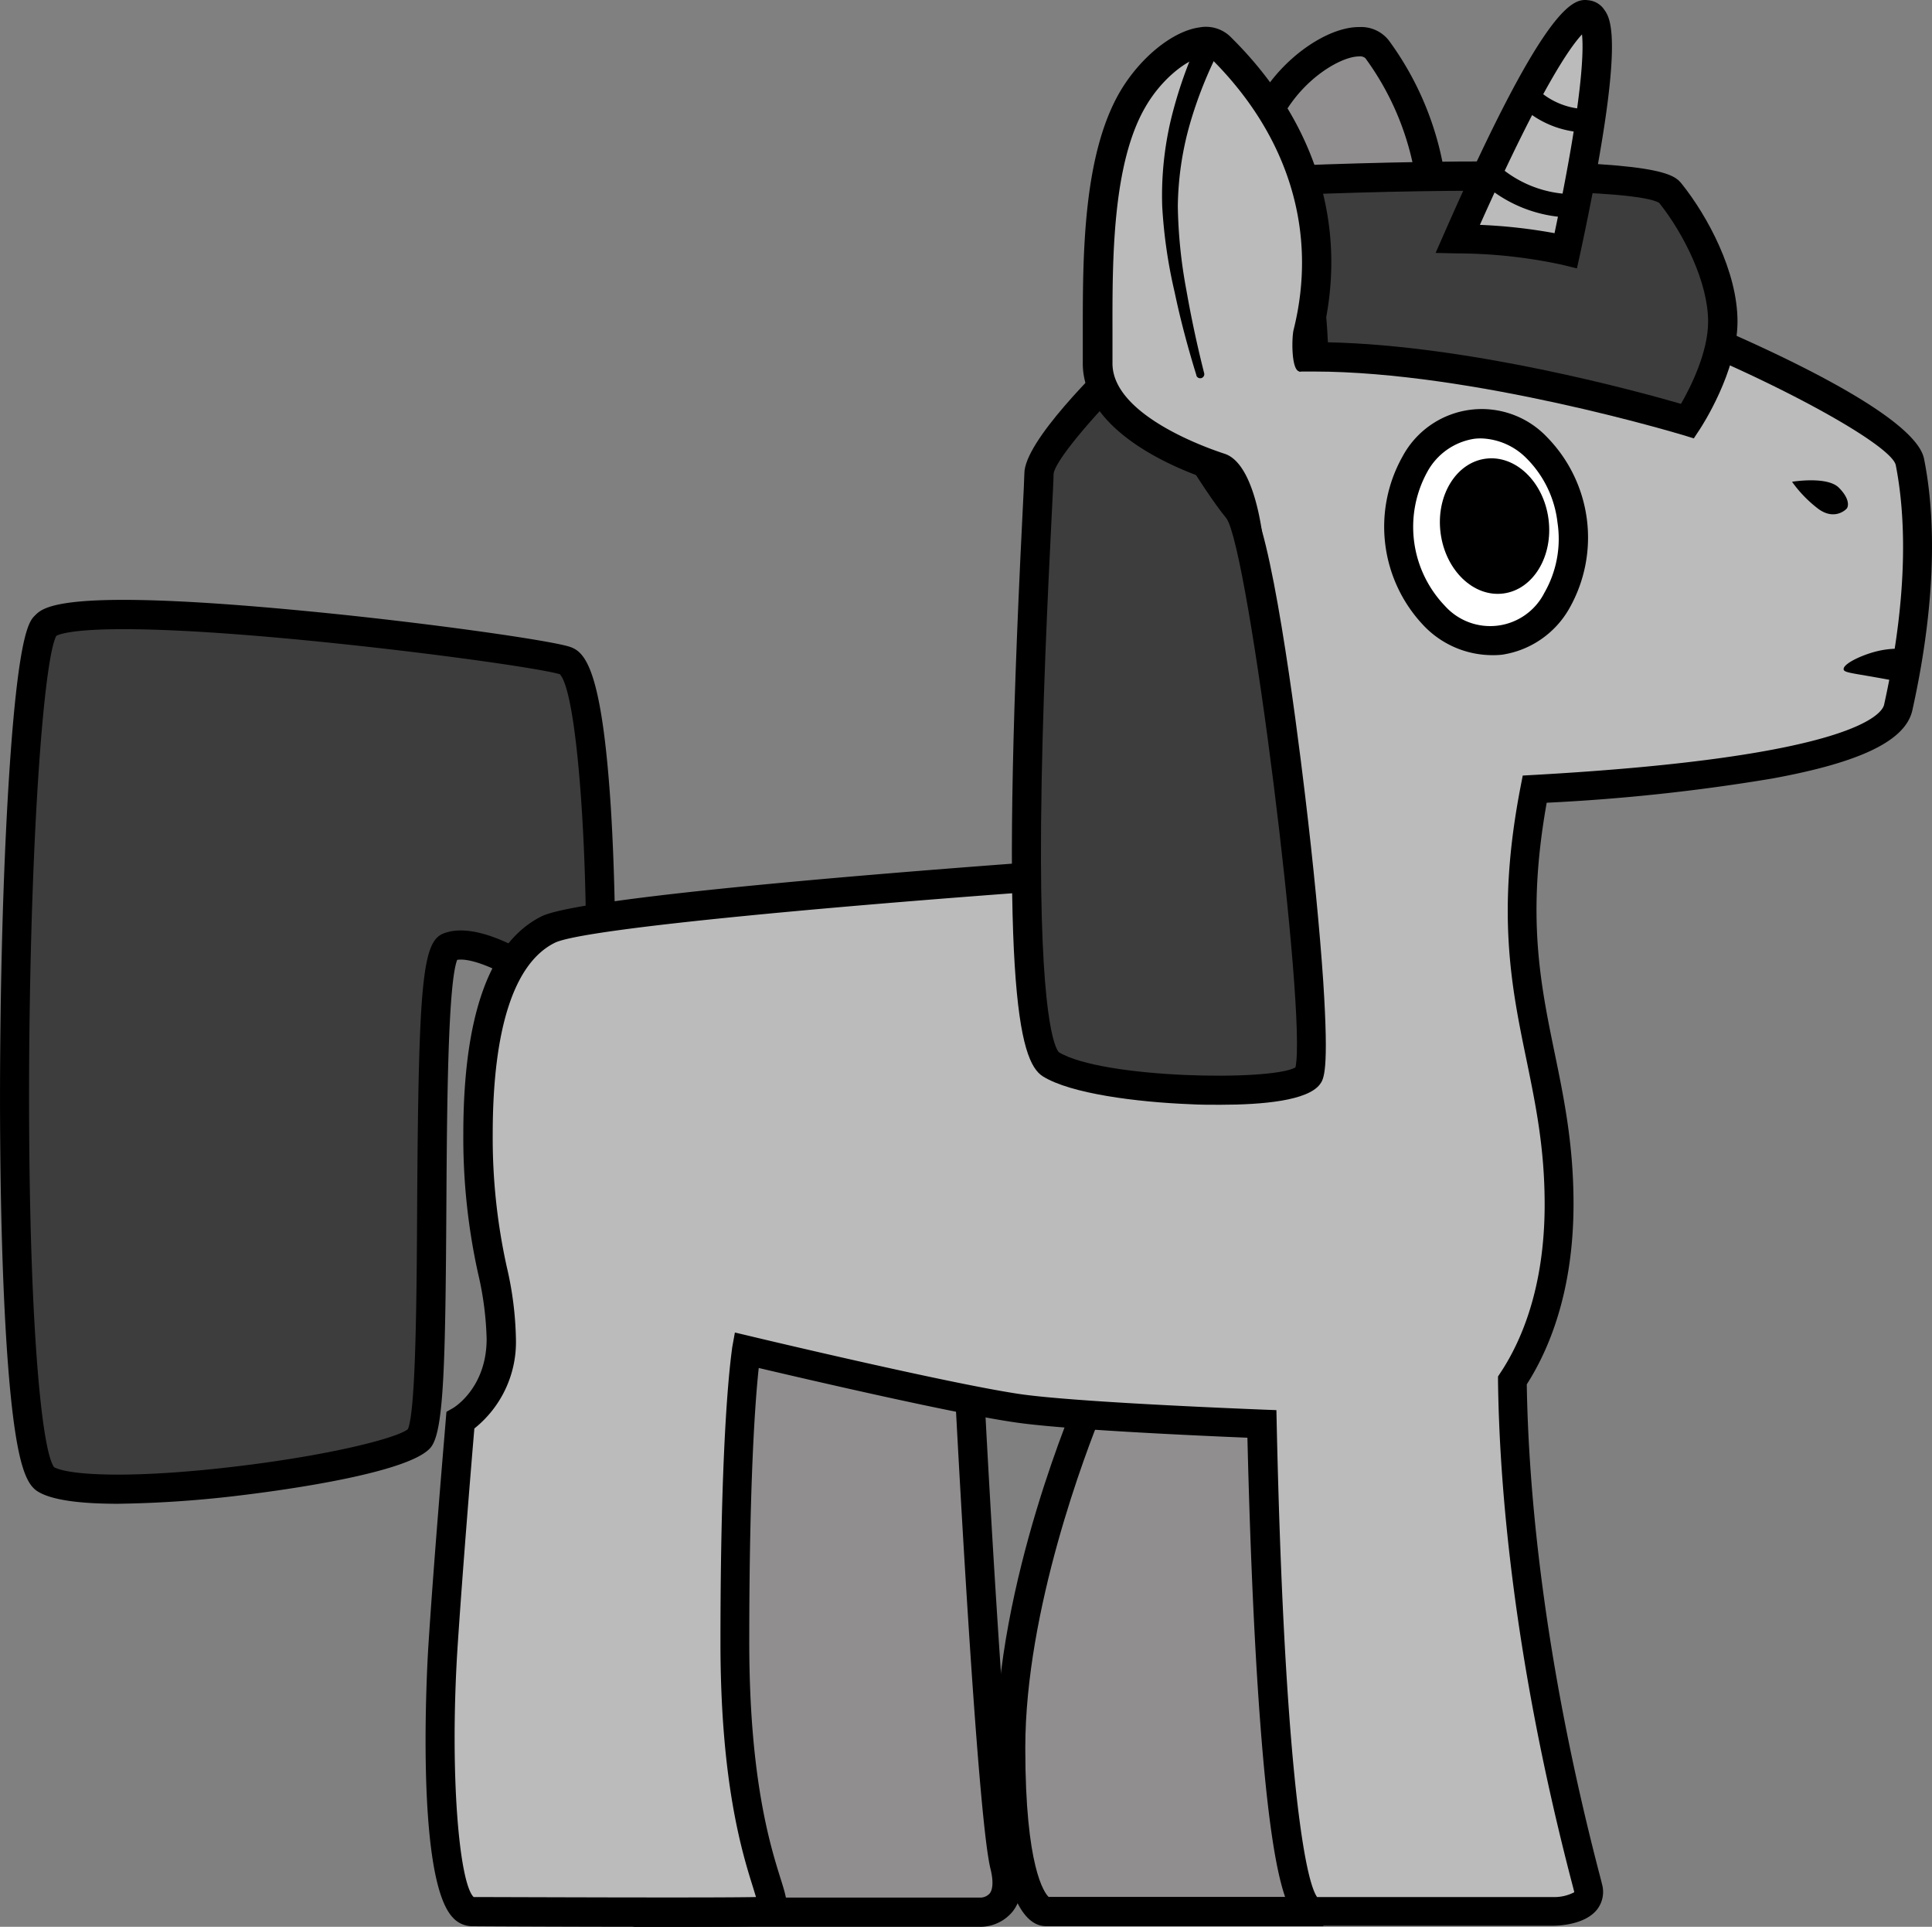<svg xmlns="http://www.w3.org/2000/svg" width="330.59" height="329.63" viewBox="0 0 330.59 329.63">
  <rect x="0" y="0" width="330.59" height="329.63" fill="#808080" stroke="none"/>
  <defs>
    <style>
      .cls-1 {
        fill: #3d3d3d;
      }

      .cls-2 {
        fill: #918e8f;
      }

      .cls-3 {
        fill: #bbb;
      }

      .cls-4 {
        fill: #fff;
      }
    </style>
  </defs>
  <title>2</title>
  <g id="Layer_2" data-name="Layer 2">
    <g id="Layer_1-2" data-name="Layer 1">
      <g>
        <path class="cls-1" d="M102.78,162s0-47-6-49-83-12-89-6-8,141,0,146,60-2,64-7,0-82,5-84,15,5,15,5Z"/>
        <path d="M20.17,257.26c-5.89,0-11.18-.52-13.72-2.11-1.78-1.11-3.22-4-4.41-14.46C.23,224.75-.45,194.06.31,162.52c.35-14.74,1-27.76,1.82-37.63,1.45-17.19,3-18.77,3.88-19.62,1.42-1.43,4.75-4.75,46.51-.72,20.23,1.94,41.68,5,45,6.11,2.59.86,5.47,3.77,7,27.47.75,11.94.76,23.79.76,23.9v1.61L91.52,169.9l-1.17-.82c-3.37-2.35-9.29-5.33-12.12-4.87-1.62,4.18-1.75,26-1.85,42.15-.16,27.15-.44,38.47-2.65,41.23-3.52,4.41-25.5,7.37-32.15,8.18A193.51,193.51,0,0,1,20.17,257.26ZM9.25,251c2.64,1.42,13.39,2,31.19-.13,16.69-2,27.64-4.94,29.35-6.37,1.39-3.09,1.51-23.34,1.59-38.17.23-38.22.9-45.19,4.47-46.62,5.13-2.05,12.9,2.37,16.16,4.47l8.27-3.75c-.09-19.88-1.79-42.17-4.48-45.08-3.31-1-22.68-3.77-43-5.76-36.24-3.53-42.31-1.29-43.16-.81C7.62,112.41,5.33,140.36,5,180,4.71,222.44,6.9,247.73,9.25,251Z"/>
        <path class="cls-2" d="M227.73,81s-21.84-10-20.22-21.93,3.47-32.84,12-43.78C224.77,8.61,233.05,5,235.62,8.4A49.81,49.81,0,0,1,244.49,47C240.39,69.61,227.73,81,227.73,81Z"/>
        <path d="M228.18,84l-1.5-.69c-2.4-1.1-23.47-11.2-21.65-24.54.17-1.24.34-2.58.53-4,1.56-12.21,3.93-30.65,12-41,4.24-5.41,10.47-9.2,15.08-9.14a6,6,0,0,1,5,2.28A52.54,52.54,0,0,1,247,47.4c-4.21,23.23-17,35-17.55,35.46Zm4.41-74.35c-2.68,0-7.54,2.69-11.08,7.22-7.24,9.26-9.5,26.88-11,38.54-.18,1.43-.35,2.78-.52,4C209,67,220.9,74.73,227.21,78c3.11-3.38,11.65-14,14.82-31.46a47.42,47.42,0,0,0-8.4-36.59,1.42,1.42,0,0,0-1-.31Z"/>
        <path class="cls-2" d="M165.91,238.13s3.7,71.79,6,81c2,8-4,8-4,8h-57v-97h55Z"/>
        <path d="M167.91,329.63h-59.5v-102h60v10.43c1.28,24.77,4.16,73.37,5.93,80.46.9,3.59.54,6.44-1.05,8.48A7.17,7.17,0,0,1,167.91,329.63Zm-54.5-5h54.5a2.19,2.19,0,0,0,1.46-.73c.56-.75.6-2.23.12-4.17-2.33-9.33-5.92-78.53-6.07-81.47v-5.63h-50Z"/>
        <path class="cls-2" d="M186.94,239s-14,32-14,60,6,28,6,28h45V240Z"/>
        <path d="M226.44,329.52h-47.5c-3.18,0-8.5-4-8.5-30.5,0-28.2,13.62-59.68,14.2-61l.68-1.55,41.12,1.11Zm-47-5h42V242.45l-32.86-.89c-2.72,6.68-13.14,33.75-13.14,57.46C175.44,319.5,178.71,323.82,179.43,324.52Z"/>
        <path class="cls-3" d="M326.78,79c-1.42-7.07-37-22-37-22l-73-24-26,67-2,28,3,.56-2.81,20.57c-12.71.88-87.84,6.21-95.16,9.87-8,4-12,16-12,35s4,25,4,35-7,14-7,14-2,23-3,39-.83,45,5,45c4.77,0,45.78.19,50,0,5-.22-5-7-5-46s2-50,2-50,35.09,8.4,47,10c8.56,1.15,28.63,2.1,41.18,2.6.54,24.58,2.49,83.4,8.82,83.4h41s7,0,6-4c-1.21-4.82-12.43-45-13-86.85,3.65-5.5,8-15.16,8-30.15,0-25.75-10.78-36.8-4.19-71,26.31-1.48,60.21-5.1,62.19-14C328.78,103,328.78,89,326.78,79Z"/>
        <path d="M114.6,329.63c-13.54,0-30.86-.07-33.84-.1A4.48,4.48,0,0,1,77.44,328c-6.52-7-4.26-44.51-4.16-46.1,1-15.85,3-38.83,3-39.06l.11-1.31,1.14-.65c.22-.13,5.74-3.5,5.74-11.83a54.76,54.76,0,0,0-1.48-11.26A107.65,107.65,0,0,1,79.28,194c0-20.27,4.5-32.79,13.38-37.23,7.27-3.63,71.35-8.4,94.08-10l2.21-16.2-2.82-.53,2.18-30.6,27-69.56,75.44,24.81c11.06,4.64,37,16.26,38.48,23.81h0c2.34,11.7,1.65,26.58-2,43-1.15,5.19-8.77,8.91-24,11.69a330.3,330.3,0,0,1-38.57,4.14c-3.46,19.4-1.11,30.78,1.36,42.81,1.59,7.7,3.23,15.67,3.23,25.81,0,15.05-4.23,25-8,30.88.28,17.76,2.72,46.55,12.51,84.06.17.64.29,1.13.37,1.46a4.9,4.9,0,0,1-.83,4.3c-2.09,2.67-6.69,2.8-7.59,2.8h-41c-3.52,0-6.64-2.61-9.07-34.79-1.29-17-1.91-37-2.19-48.7-12-.5-30.82-1.42-39.07-2.53-10.09-1.36-36-7.39-44.55-9.4-.56,5.17-1.62,18.71-1.62,46.92,0,23.35,3.62,34.89,5.36,40.44,1,3.18,1.54,4.93.41,6.55a3.81,3.81,0,0,1-3.16,1.51C129.28,329.6,122.6,329.63,114.6,329.63Zm-33.55-5.09c5.26,0,40.26.16,48.31,0-.15-.5-.33-1.07-.49-1.61-1.82-5.78-5.59-17.82-5.59-41.93,0-38.78,2-50,2-50.44l.47-2.6,2.57.61c.35.09,35.11,8.39,46.75,10,8.61,1.15,29.36,2.11,41,2.58l2.34.09.05,2.35c1.19,54.33,4.42,77.38,6.91,80.95h40.41a7.3,7.3,0,0,0,3.59-.82.25.25,0,0,0,0-.07c-.08-.32-.2-.79-.36-1.4-10.06-38.54-12.45-68.06-12.68-86v-.77l.42-.64c3.45-5.19,7.56-14.39,7.56-28.77,0-9.63-1.52-17-3.12-24.8-2.55-12.35-5.18-25.12-1-46.68l.37-1.91,1.94-.11c55.14-3.09,59.56-10.57,59.89-12,4.43-19.93,3.52-33.28,2-41-.68-3.14-16.89-12.36-35.43-20.14L218.25,36.15l-25,64.44L191.43,126l3.12.58-3.4,24.95-2,.14c-43.33,3-89.26,7.14-94.22,9.62-7,3.47-10.62,14.8-10.62,32.76a102.09,102.09,0,0,0,2.42,22.75A58.19,58.19,0,0,1,88.28,229a18.91,18.91,0,0,1-7.11,15.38c-.42,4.88-2,24-2.9,37.78C76.92,303.89,78.61,322.21,81.05,324.54Z"/>
        <path class="cls-1" d="M194.78,60s-17,16-17,21-6,96,2,101,41,6,44,2-7-91-12-97S194.78,60,194.78,60Z"/>
        <path d="M208.76,189c-1.77,0-3.52,0-5.2-.1-9-.36-20.36-1.79-25.11-4.76-4.18-2.61-7.5-16-3.5-95.89.19-3.8.33-6.55.33-7.23,0-5.48,12.44-17.78,17.79-22.82L195.38,56,197,58.79c.12.21,12,20.88,16.75,26.64,3.71,4.45,7.92,36.84,9.56,50.56,1.42,11.83,2.52,23.15,3.11,31.88,1,15.49.1,16.75-.59,17.66C223.72,188.28,216.18,189,208.76,189ZM181.17,180c7.38,4.52,36.33,5,40.5,2.61,2-9-8-88.76-11.82-93.94-4-4.82-12.18-18.61-15.64-24.57-7.65,7.48-13.82,15-13.93,17,0,.8-.13,3.31-.34,7.47-.57,11.49-1.64,32.89-1.8,52.59C177.87,174.45,180.55,179.29,181.17,180Z"/>
        <path class="cls-1" d="M216.78,31s65-3,69,2,9,14,9,22-6,17-6,17-36-11-64-11C224.78,61,224.78,39,216.78,31Z"/>
        <path d="M289.83,75l-1.78-.55c-.36-.1-36-10.89-63.27-10.89h-2.5V61c0-5.83-1.32-22.28-7.27-28.23l-4-4,5.65-.26c.17,0,16.49-.76,33.1-.88,34.72-.26,36.75,2.29,38,3.81,4.41,5.51,9.55,15,9.55,23.56s-6.16,18-6.42,18.39ZM227.22,58.56c24.25.51,52.85,8.34,60.42,10.53,1.59-2.77,4.64-8.76,4.64-14.06,0-6.76-4.18-15.05-8.36-20.31-3.76-2.37-33.75-2.56-62.37-1.39C226,41.26,227,53.37,227.22,58.56Z"/>
        <path class="cls-3" d="M208.78,80s-21.17-6-21-18-1-33,6-45c4.27-7.33,12-12,15-9s22,21,15,49"/>
        <path d="M208.78,82.53a2.72,2.72,0,0,1-.69-.09c-.94-.27-23-6.74-22.81-20.44,0-1.67,0-3.52,0-5.49,0-12.59,0-29.83,6.32-40.74,3.46-5.93,9.1-10.49,13.7-11.09a6,6,0,0,1,5.23,1.59l.23.23C225.36,21,230.83,39.13,226.2,57.64c-.33,1.34-2.58,6.23-3.92,5.89s-1.26-5.76-.93-7.1c4.19-16.73-.82-33.2-14.09-46.38L207,9.8c-.23-.23-.75-.2-1-.16-2.64.34-7.12,3.67-10,8.65-5.68,9.74-5.66,26.2-5.64,38.21,0,2,0,3.88,0,5.57-.12,8.23,13.87,13.82,19.19,15.56,5.81,1.9,6.81,16.9,6.81,16.9S209.87,82.53,208.78,82.53Z"/>
        <path class="cls-3" d="M267.93,42.88c3.48-16.23,7.79-39.75,3.7-40.33-4.38-.63-15.73,23.61-22.18,38.3A89.11,89.11,0,0,1,267.93,42.88Z"/>
        <path d="M269.83,45.92l-2.51-.62a86,86,0,0,0-17.93-1.95l-3.74-.08,1.51-3.43C265.07-.92,269.57-.27,272,.07a3.7,3.7,0,0,1,2.52,1.6c1.1,1.59,3.69,5.29-4.13,41.73Zm-16.6-7.45A91.11,91.11,0,0,1,266,39.89c4.84-23,5-31.21,4.7-34C268.7,8,263.69,15.05,253.23,38.47Z"/>
        <ellipse class="cls-4" cx="254.28" cy="91.03" rx="14.88" ry="18.6" transform="translate(-9.74 34.11) rotate(-7.53)"/>
        <path d="M255.11,112.08a16.26,16.26,0,0,1-11.27-4.82A24.54,24.54,0,0,1,240,78.08a15.38,15.38,0,0,1,24.74-3.27A24.54,24.54,0,0,1,268.58,104a15.94,15.94,0,0,1-11.53,8A14.15,14.15,0,0,1,255.11,112.08ZM253.42,75a8.75,8.75,0,0,0-1.25.08,11.07,11.07,0,0,0-7.91,5.59,19.53,19.53,0,0,0,3,23,10.4,10.4,0,0,0,17-2.25,18.54,18.54,0,0,0,2.25-12h0a18.49,18.49,0,0,0-5.29-11A11.39,11.39,0,0,0,253.42,75Z"/>
        <ellipse cx="255.74" cy="89.99" rx="9.31" ry="11.63" transform="translate(-9.59 34.3) rotate(-7.53)"/>
        <path d="M306.64,82.42s6-1,8,1S316.25,86.71,316,87s-2.12,2-4.79.11A21.45,21.45,0,0,1,306.64,82.42Z"/>
        <path d="M326.73,111.11a15,15,0,0,0-5.54.3c-2.64.64-5.79,2.15-5.72,3.07,0,.57,1.24.64,5.68,1.43,2,.35,3.64.67,4.69.88Z"/>
        <path d="M269.28,37.22A23.27,23.27,0,0,1,253,30.64l2.93-2.72a19.58,19.58,0,0,0,13.35,5.3Z"/>
        <path d="M271.77,22.67A16.71,16.71,0,0,1,260.11,18L263,15.22a12.62,12.62,0,0,0,8.73,3.45Z"/>
        <path d="M208.91,8a71.29,71.29,0,0,0-5.31,13.23,53.46,53.46,0,0,0-2.06,14.05A84.4,84.4,0,0,0,203,49.61c.84,4.79,1.85,9.5,3.06,14.28a.7.7,0,0,1-1.34.38l0-.07C203.29,59.57,202,54.78,201,50a85.28,85.28,0,0,1-2.13-14.69,56.42,56.42,0,0,1,1.51-14.93,75.16,75.16,0,0,1,5-14.15A2,2,0,1,1,209,7.9l0,.08Z"/>
      </g>
    </g>
  </g>
</svg>
